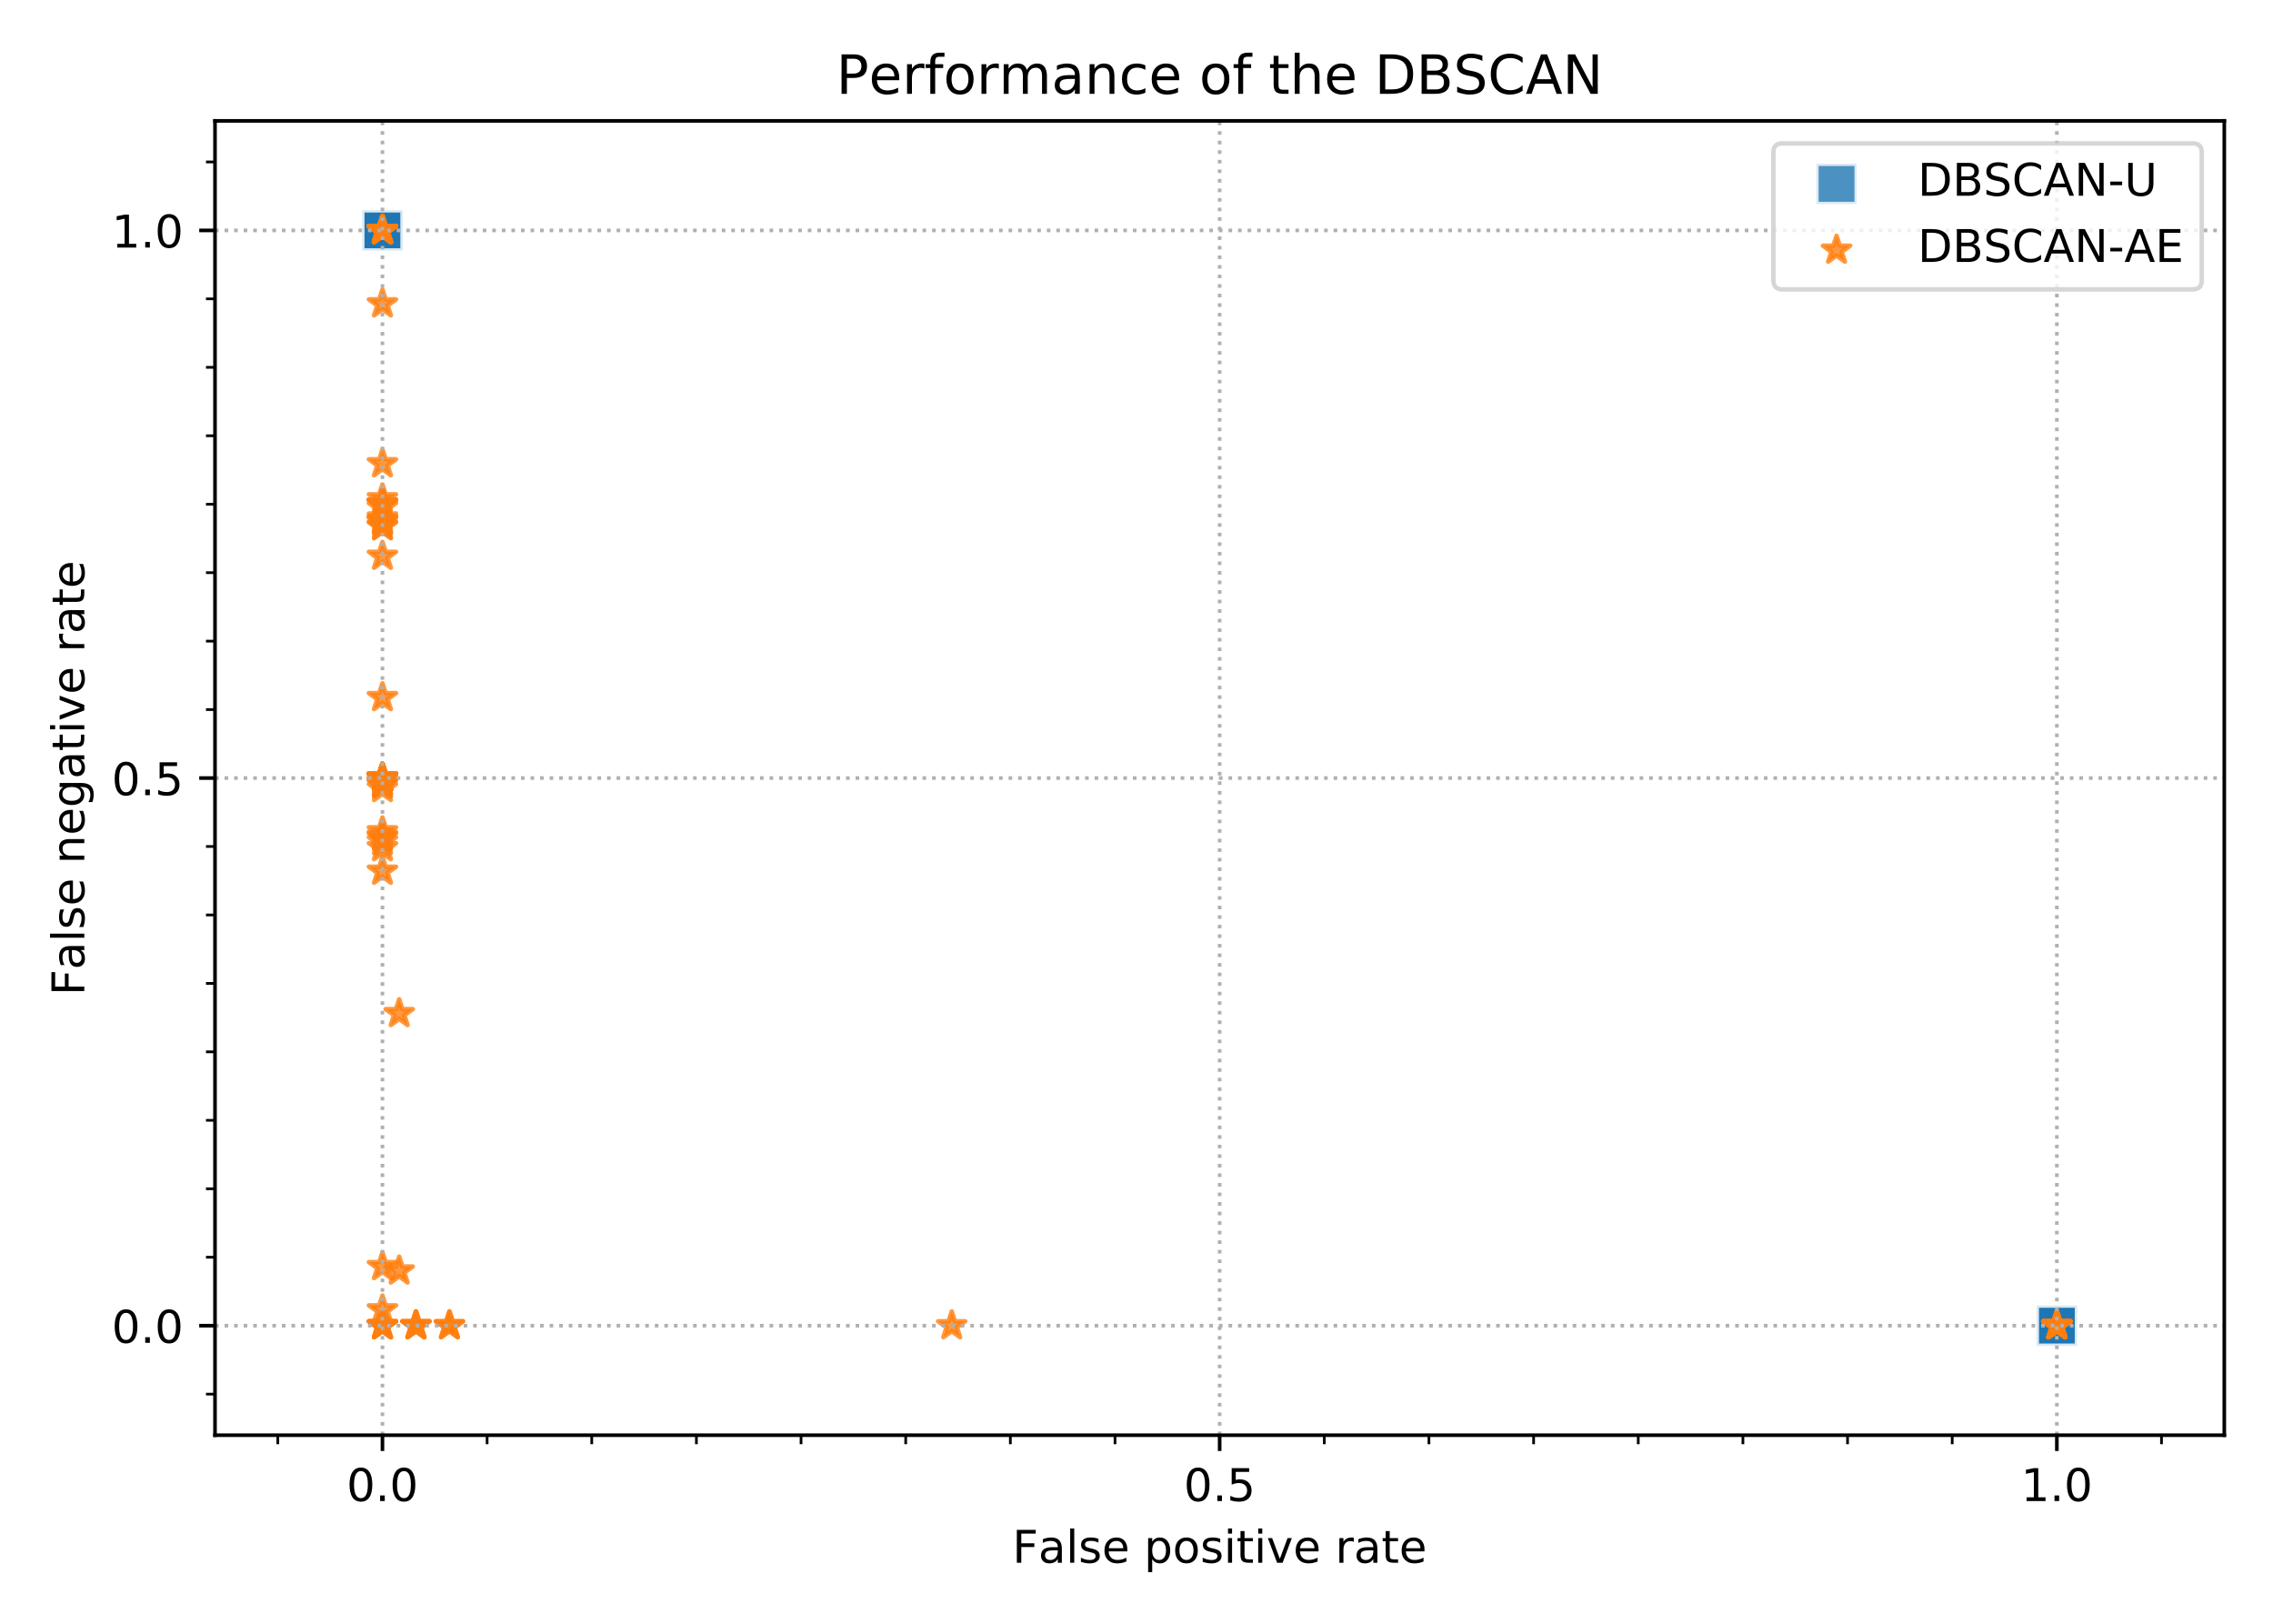 <?xml version="1.0" encoding="utf-8" standalone="no"?>
<!DOCTYPE svg PUBLIC "-//W3C//DTD SVG 1.1//EN"
  "http://www.w3.org/Graphics/SVG/1.1/DTD/svg11.dtd">
<!-- Created with matplotlib (https://matplotlib.org/) -->
<svg height="360pt" version="1.1" viewBox="0 0 504 360" width="504pt" xmlns="http://www.w3.org/2000/svg" xmlns:xlink="http://www.w3.org/1999/xlink">
 <defs>
  <style type="text/css">
*{stroke-linecap:butt;stroke-linejoin:round;white-space:pre;}
  </style>
 </defs>
 <g id="figure_1">
  <g id="patch_1">
   <path d="M 0 360 
L 504 360 
L 504 0 
L 0 0 
z
" style="fill:#ffffff;"/>
  </g>
  <g id="axes_1">
   <g id="patch_2">
    <path d="M 47.675 318.2 
L 493.2 318.2 
L 493.2 26.8 
L 47.675 26.8 
z
" style="fill:#ffffff;"/>
   </g>
   <g id="PathCollection_1">
    <defs>
     <path d="M -4.472 4.472 
L 4.472 4.472 
L 4.472 -4.472 
L -4.472 -4.472 
z
" id="mce99d82f90" style="stroke:#ffffff;stroke-opacity:0.8;"/>
    </defs>
    <g clip-path="url(#p8caf10794f)">
     <use style="fill:#1f77b4;fill-opacity:0.8;stroke:#ffffff;stroke-opacity:0.8;" x="84.802" xlink:href="#mce99d82f90" y="51.083"/>
     <use style="fill:#1f77b4;fill-opacity:0.8;stroke:#ffffff;stroke-opacity:0.8;" x="84.802" xlink:href="#mce99d82f90" y="51.083"/>
     <use style="fill:#1f77b4;fill-opacity:0.8;stroke:#ffffff;stroke-opacity:0.8;" x="84.802" xlink:href="#mce99d82f90" y="51.083"/>
     <use style="fill:#1f77b4;fill-opacity:0.8;stroke:#ffffff;stroke-opacity:0.8;" x="84.802" xlink:href="#mce99d82f90" y="51.083"/>
     <use style="fill:#1f77b4;fill-opacity:0.8;stroke:#ffffff;stroke-opacity:0.8;" x="84.802" xlink:href="#mce99d82f90" y="51.083"/>
     <use style="fill:#1f77b4;fill-opacity:0.8;stroke:#ffffff;stroke-opacity:0.8;" x="84.802" xlink:href="#mce99d82f90" y="51.083"/>
     <use style="fill:#1f77b4;fill-opacity:0.8;stroke:#ffffff;stroke-opacity:0.8;" x="84.802" xlink:href="#mce99d82f90" y="51.083"/>
     <use style="fill:#1f77b4;fill-opacity:0.8;stroke:#ffffff;stroke-opacity:0.8;" x="84.802" xlink:href="#mce99d82f90" y="51.083"/>
     <use style="fill:#1f77b4;fill-opacity:0.8;stroke:#ffffff;stroke-opacity:0.8;" x="84.802" xlink:href="#mce99d82f90" y="51.083"/>
     <use style="fill:#1f77b4;fill-opacity:0.8;stroke:#ffffff;stroke-opacity:0.8;" x="84.802" xlink:href="#mce99d82f90" y="51.083"/>
     <use style="fill:#1f77b4;fill-opacity:0.8;stroke:#ffffff;stroke-opacity:0.8;" x="456.073" xlink:href="#mce99d82f90" y="293.917"/>
     <use style="fill:#1f77b4;fill-opacity:0.8;stroke:#ffffff;stroke-opacity:0.8;" x="456.073" xlink:href="#mce99d82f90" y="293.431"/>
     <use style="fill:#1f77b4;fill-opacity:0.8;stroke:#ffffff;stroke-opacity:0.8;" x="456.073" xlink:href="#mce99d82f90" y="293.917"/>
     <use style="fill:#1f77b4;fill-opacity:0.8;stroke:#ffffff;stroke-opacity:0.8;" x="456.073" xlink:href="#mce99d82f90" y="293.917"/>
     <use style="fill:#1f77b4;fill-opacity:0.8;stroke:#ffffff;stroke-opacity:0.8;" x="456.073" xlink:href="#mce99d82f90" y="293.917"/>
     <use style="fill:#1f77b4;fill-opacity:0.8;stroke:#ffffff;stroke-opacity:0.8;" x="456.073" xlink:href="#mce99d82f90" y="293.917"/>
     <use style="fill:#1f77b4;fill-opacity:0.8;stroke:#ffffff;stroke-opacity:0.8;" x="456.073" xlink:href="#mce99d82f90" y="293.917"/>
     <use style="fill:#1f77b4;fill-opacity:0.8;stroke:#ffffff;stroke-opacity:0.8;" x="456.073" xlink:href="#mce99d82f90" y="293.917"/>
     <use style="fill:#1f77b4;fill-opacity:0.8;stroke:#ffffff;stroke-opacity:0.8;" x="456.073" xlink:href="#mce99d82f90" y="293.917"/>
     <use style="fill:#1f77b4;fill-opacity:0.8;stroke:#ffffff;stroke-opacity:0.8;" x="456.073" xlink:href="#mce99d82f90" y="293.917"/>
     <use style="fill:#1f77b4;fill-opacity:0.8;stroke:#ffffff;stroke-opacity:0.8;" x="456.073" xlink:href="#mce99d82f90" y="293.917"/>
     <use style="fill:#1f77b4;fill-opacity:0.8;stroke:#ffffff;stroke-opacity:0.8;" x="456.073" xlink:href="#mce99d82f90" y="293.917"/>
     <use style="fill:#1f77b4;fill-opacity:0.8;stroke:#ffffff;stroke-opacity:0.8;" x="456.073" xlink:href="#mce99d82f90" y="293.917"/>
     <use style="fill:#1f77b4;fill-opacity:0.8;stroke:#ffffff;stroke-opacity:0.8;" x="456.073" xlink:href="#mce99d82f90" y="293.917"/>
     <use style="fill:#1f77b4;fill-opacity:0.8;stroke:#ffffff;stroke-opacity:0.8;" x="456.073" xlink:href="#mce99d82f90" y="293.917"/>
     <use style="fill:#1f77b4;fill-opacity:0.8;stroke:#ffffff;stroke-opacity:0.8;" x="456.073" xlink:href="#mce99d82f90" y="293.917"/>
     <use style="fill:#1f77b4;fill-opacity:0.8;stroke:#ffffff;stroke-opacity:0.8;" x="456.073" xlink:href="#mce99d82f90" y="293.917"/>
     <use style="fill:#1f77b4;fill-opacity:0.8;stroke:#ffffff;stroke-opacity:0.8;" x="456.073" xlink:href="#mce99d82f90" y="293.917"/>
     <use style="fill:#1f77b4;fill-opacity:0.8;stroke:#ffffff;stroke-opacity:0.8;" x="456.073" xlink:href="#mce99d82f90" y="293.917"/>
     <use style="fill:#1f77b4;fill-opacity:0.8;stroke:#ffffff;stroke-opacity:0.8;" x="456.073" xlink:href="#mce99d82f90" y="293.917"/>
     <use style="fill:#1f77b4;fill-opacity:0.8;stroke:#ffffff;stroke-opacity:0.8;" x="456.073" xlink:href="#mce99d82f90" y="293.917"/>
     <use style="fill:#1f77b4;fill-opacity:0.8;stroke:#ffffff;stroke-opacity:0.8;" x="456.073" xlink:href="#mce99d82f90" y="293.917"/>
     <use style="fill:#1f77b4;fill-opacity:0.8;stroke:#ffffff;stroke-opacity:0.8;" x="456.073" xlink:href="#mce99d82f90" y="293.917"/>
     <use style="fill:#1f77b4;fill-opacity:0.8;stroke:#ffffff;stroke-opacity:0.8;" x="456.073" xlink:href="#mce99d82f90" y="293.917"/>
     <use style="fill:#1f77b4;fill-opacity:0.8;stroke:#ffffff;stroke-opacity:0.8;" x="456.073" xlink:href="#mce99d82f90" y="293.917"/>
     <use style="fill:#1f77b4;fill-opacity:0.8;stroke:#ffffff;stroke-opacity:0.8;" x="456.073" xlink:href="#mce99d82f90" y="293.917"/>
     <use style="fill:#1f77b4;fill-opacity:0.8;stroke:#ffffff;stroke-opacity:0.8;" x="456.073" xlink:href="#mce99d82f90" y="293.917"/>
     <use style="fill:#1f77b4;fill-opacity:0.8;stroke:#ffffff;stroke-opacity:0.8;" x="456.073" xlink:href="#mce99d82f90" y="293.917"/>
     <use style="fill:#1f77b4;fill-opacity:0.8;stroke:#ffffff;stroke-opacity:0.8;" x="456.073" xlink:href="#mce99d82f90" y="293.917"/>
     <use style="fill:#1f77b4;fill-opacity:0.8;stroke:#ffffff;stroke-opacity:0.8;" x="456.073" xlink:href="#mce99d82f90" y="293.917"/>
     <use style="fill:#1f77b4;fill-opacity:0.8;stroke:#ffffff;stroke-opacity:0.8;" x="456.073" xlink:href="#mce99d82f90" y="293.917"/>
     <use style="fill:#1f77b4;fill-opacity:0.8;stroke:#ffffff;stroke-opacity:0.8;" x="456.073" xlink:href="#mce99d82f90" y="293.917"/>
     <use style="fill:#1f77b4;fill-opacity:0.8;stroke:#ffffff;stroke-opacity:0.8;" x="456.073" xlink:href="#mce99d82f90" y="293.917"/>
     <use style="fill:#1f77b4;fill-opacity:0.8;stroke:#ffffff;stroke-opacity:0.8;" x="456.073" xlink:href="#mce99d82f90" y="293.917"/>
     <use style="fill:#1f77b4;fill-opacity:0.8;stroke:#ffffff;stroke-opacity:0.8;" x="456.073" xlink:href="#mce99d82f90" y="293.917"/>
     <use style="fill:#1f77b4;fill-opacity:0.8;stroke:#ffffff;stroke-opacity:0.8;" x="456.073" xlink:href="#mce99d82f90" y="293.917"/>
     <use style="fill:#1f77b4;fill-opacity:0.8;stroke:#ffffff;stroke-opacity:0.8;" x="456.073" xlink:href="#mce99d82f90" y="293.917"/>
     <use style="fill:#1f77b4;fill-opacity:0.8;stroke:#ffffff;stroke-opacity:0.8;" x="456.073" xlink:href="#mce99d82f90" y="293.917"/>
     <use style="fill:#1f77b4;fill-opacity:0.8;stroke:#ffffff;stroke-opacity:0.8;" x="456.073" xlink:href="#mce99d82f90" y="293.917"/>
     <use style="fill:#1f77b4;fill-opacity:0.8;stroke:#ffffff;stroke-opacity:0.8;" x="456.073" xlink:href="#mce99d82f90" y="293.917"/>
     <use style="fill:#1f77b4;fill-opacity:0.8;stroke:#ffffff;stroke-opacity:0.8;" x="456.073" xlink:href="#mce99d82f90" y="293.917"/>
     <use style="fill:#1f77b4;fill-opacity:0.8;stroke:#ffffff;stroke-opacity:0.8;" x="456.073" xlink:href="#mce99d82f90" y="293.917"/>
     <use style="fill:#1f77b4;fill-opacity:0.8;stroke:#ffffff;stroke-opacity:0.8;" x="456.073" xlink:href="#mce99d82f90" y="293.917"/>
     <use style="fill:#1f77b4;fill-opacity:0.8;stroke:#ffffff;stroke-opacity:0.8;" x="456.073" xlink:href="#mce99d82f90" y="293.917"/>
     <use style="fill:#1f77b4;fill-opacity:0.8;stroke:#ffffff;stroke-opacity:0.8;" x="456.073" xlink:href="#mce99d82f90" y="293.917"/>
     <use style="fill:#1f77b4;fill-opacity:0.8;stroke:#ffffff;stroke-opacity:0.8;" x="456.073" xlink:href="#mce99d82f90" y="293.917"/>
     <use style="fill:#1f77b4;fill-opacity:0.8;stroke:#ffffff;stroke-opacity:0.8;" x="456.073" xlink:href="#mce99d82f90" y="293.917"/>
     <use style="fill:#1f77b4;fill-opacity:0.8;stroke:#ffffff;stroke-opacity:0.8;" x="456.073" xlink:href="#mce99d82f90" y="293.917"/>
     <use style="fill:#1f77b4;fill-opacity:0.8;stroke:#ffffff;stroke-opacity:0.8;" x="456.073" xlink:href="#mce99d82f90" y="293.917"/>
     <use style="fill:#1f77b4;fill-opacity:0.8;stroke:#ffffff;stroke-opacity:0.8;" x="456.073" xlink:href="#mce99d82f90" y="293.917"/>
     <use style="fill:#1f77b4;fill-opacity:0.8;stroke:#ffffff;stroke-opacity:0.8;" x="456.073" xlink:href="#mce99d82f90" y="293.917"/>
     <use style="fill:#1f77b4;fill-opacity:0.8;stroke:#ffffff;stroke-opacity:0.8;" x="456.073" xlink:href="#mce99d82f90" y="293.917"/>
     <use style="fill:#1f77b4;fill-opacity:0.8;stroke:#ffffff;stroke-opacity:0.8;" x="456.073" xlink:href="#mce99d82f90" y="293.917"/>
     <use style="fill:#1f77b4;fill-opacity:0.8;stroke:#ffffff;stroke-opacity:0.8;" x="456.073" xlink:href="#mce99d82f90" y="293.917"/>
     <use style="fill:#1f77b4;fill-opacity:0.8;stroke:#ffffff;stroke-opacity:0.8;" x="456.073" xlink:href="#mce99d82f90" y="293.917"/>
     <use style="fill:#1f77b4;fill-opacity:0.8;stroke:#ffffff;stroke-opacity:0.8;" x="456.073" xlink:href="#mce99d82f90" y="293.917"/>
     <use style="fill:#1f77b4;fill-opacity:0.8;stroke:#ffffff;stroke-opacity:0.8;" x="456.073" xlink:href="#mce99d82f90" y="293.917"/>
     <use style="fill:#1f77b4;fill-opacity:0.8;stroke:#ffffff;stroke-opacity:0.8;" x="456.073" xlink:href="#mce99d82f90" y="293.917"/>
     <use style="fill:#1f77b4;fill-opacity:0.8;stroke:#ffffff;stroke-opacity:0.8;" x="456.073" xlink:href="#mce99d82f90" y="293.917"/>
     <use style="fill:#1f77b4;fill-opacity:0.8;stroke:#ffffff;stroke-opacity:0.8;" x="456.073" xlink:href="#mce99d82f90" y="293.917"/>
     <use style="fill:#1f77b4;fill-opacity:0.8;stroke:#ffffff;stroke-opacity:0.8;" x="456.073" xlink:href="#mce99d82f90" y="293.917"/>
     <use style="fill:#1f77b4;fill-opacity:0.8;stroke:#ffffff;stroke-opacity:0.8;" x="456.073" xlink:href="#mce99d82f90" y="293.917"/>
     <use style="fill:#1f77b4;fill-opacity:0.8;stroke:#ffffff;stroke-opacity:0.8;" x="456.073" xlink:href="#mce99d82f90" y="293.917"/>
     <use style="fill:#1f77b4;fill-opacity:0.8;stroke:#ffffff;stroke-opacity:0.8;" x="456.073" xlink:href="#mce99d82f90" y="293.917"/>
     <use style="fill:#1f77b4;fill-opacity:0.8;stroke:#ffffff;stroke-opacity:0.8;" x="456.073" xlink:href="#mce99d82f90" y="293.917"/>
     <use style="fill:#1f77b4;fill-opacity:0.8;stroke:#ffffff;stroke-opacity:0.8;" x="456.073" xlink:href="#mce99d82f90" y="293.917"/>
     <use style="fill:#1f77b4;fill-opacity:0.8;stroke:#ffffff;stroke-opacity:0.8;" x="456.073" xlink:href="#mce99d82f90" y="293.917"/>
     <use style="fill:#1f77b4;fill-opacity:0.8;stroke:#ffffff;stroke-opacity:0.8;" x="456.073" xlink:href="#mce99d82f90" y="293.917"/>
     <use style="fill:#1f77b4;fill-opacity:0.8;stroke:#ffffff;stroke-opacity:0.8;" x="456.073" xlink:href="#mce99d82f90" y="293.917"/>
     <use style="fill:#1f77b4;fill-opacity:0.8;stroke:#ffffff;stroke-opacity:0.8;" x="456.073" xlink:href="#mce99d82f90" y="293.917"/>
     <use style="fill:#1f77b4;fill-opacity:0.8;stroke:#ffffff;stroke-opacity:0.8;" x="456.073" xlink:href="#mce99d82f90" y="293.917"/>
     <use style="fill:#1f77b4;fill-opacity:0.8;stroke:#ffffff;stroke-opacity:0.8;" x="456.073" xlink:href="#mce99d82f90" y="293.917"/>
     <use style="fill:#1f77b4;fill-opacity:0.8;stroke:#ffffff;stroke-opacity:0.8;" x="456.073" xlink:href="#mce99d82f90" y="293.917"/>
     <use style="fill:#1f77b4;fill-opacity:0.8;stroke:#ffffff;stroke-opacity:0.8;" x="456.073" xlink:href="#mce99d82f90" y="293.917"/>
     <use style="fill:#1f77b4;fill-opacity:0.8;stroke:#ffffff;stroke-opacity:0.8;" x="456.073" xlink:href="#mce99d82f90" y="293.917"/>
     <use style="fill:#1f77b4;fill-opacity:0.8;stroke:#ffffff;stroke-opacity:0.8;" x="456.073" xlink:href="#mce99d82f90" y="293.917"/>
     <use style="fill:#1f77b4;fill-opacity:0.8;stroke:#ffffff;stroke-opacity:0.8;" x="456.073" xlink:href="#mce99d82f90" y="293.917"/>
     <use style="fill:#1f77b4;fill-opacity:0.8;stroke:#ffffff;stroke-opacity:0.8;" x="456.073" xlink:href="#mce99d82f90" y="293.917"/>
     <use style="fill:#1f77b4;fill-opacity:0.8;stroke:#ffffff;stroke-opacity:0.8;" x="456.073" xlink:href="#mce99d82f90" y="293.917"/>
     <use style="fill:#1f77b4;fill-opacity:0.8;stroke:#ffffff;stroke-opacity:0.8;" x="456.073" xlink:href="#mce99d82f90" y="293.917"/>
     <use style="fill:#1f77b4;fill-opacity:0.8;stroke:#ffffff;stroke-opacity:0.8;" x="456.073" xlink:href="#mce99d82f90" y="293.917"/>
     <use style="fill:#1f77b4;fill-opacity:0.8;stroke:#ffffff;stroke-opacity:0.8;" x="456.073" xlink:href="#mce99d82f90" y="293.917"/>
     <use style="fill:#1f77b4;fill-opacity:0.8;stroke:#ffffff;stroke-opacity:0.8;" x="456.073" xlink:href="#mce99d82f90" y="293.917"/>
     <use style="fill:#1f77b4;fill-opacity:0.8;stroke:#ffffff;stroke-opacity:0.8;" x="456.073" xlink:href="#mce99d82f90" y="293.917"/>
     <use style="fill:#1f77b4;fill-opacity:0.8;stroke:#ffffff;stroke-opacity:0.8;" x="456.073" xlink:href="#mce99d82f90" y="293.917"/>
     <use style="fill:#1f77b4;fill-opacity:0.8;stroke:#ffffff;stroke-opacity:0.8;" x="456.073" xlink:href="#mce99d82f90" y="293.917"/>
     <use style="fill:#1f77b4;fill-opacity:0.8;stroke:#ffffff;stroke-opacity:0.8;" x="456.073" xlink:href="#mce99d82f90" y="293.917"/>
     <use style="fill:#1f77b4;fill-opacity:0.8;stroke:#ffffff;stroke-opacity:0.8;" x="456.073" xlink:href="#mce99d82f90" y="293.917"/>
     <use style="fill:#1f77b4;fill-opacity:0.8;stroke:#ffffff;stroke-opacity:0.8;" x="456.073" xlink:href="#mce99d82f90" y="293.917"/>
     <use style="fill:#1f77b4;fill-opacity:0.8;stroke:#ffffff;stroke-opacity:0.8;" x="456.073" xlink:href="#mce99d82f90" y="293.917"/>
    </g>
   </g>
   <g id="PathCollection_2">
    <defs>
     <path d="M 0 -3.162 
L -0.71 -0.977 
L -3.008 -0.977 
L -1.149 0.373 
L -1.859 2.558 
L -0 1.208 
L 1.859 2.558 
L 1.149 0.373 
L 3.008 -0.977 
L 0.71 -0.977 
z
" id="m5198dee4d4" style="stroke:#ff7f0e;stroke-opacity:0.8;"/>
    </defs>
    <g clip-path="url(#p8caf10794f)">
     <use style="fill:#ff7f0e;fill-opacity:0.8;stroke:#ff7f0e;stroke-opacity:0.8;" x="84.802" xlink:href="#m5198dee4d4" y="51.083"/>
     <use style="fill:#ff7f0e;fill-opacity:0.8;stroke:#ff7f0e;stroke-opacity:0.8;" x="84.802" xlink:href="#m5198dee4d4" y="51.083"/>
     <use style="fill:#ff7f0e;fill-opacity:0.8;stroke:#ff7f0e;stroke-opacity:0.8;" x="84.802" xlink:href="#m5198dee4d4" y="51.083"/>
     <use style="fill:#ff7f0e;fill-opacity:0.8;stroke:#ff7f0e;stroke-opacity:0.8;" x="84.802" xlink:href="#m5198dee4d4" y="51.083"/>
     <use style="fill:#ff7f0e;fill-opacity:0.8;stroke:#ff7f0e;stroke-opacity:0.8;" x="84.802" xlink:href="#m5198dee4d4" y="51.083"/>
     <use style="fill:#ff7f0e;fill-opacity:0.8;stroke:#ff7f0e;stroke-opacity:0.8;" x="84.802" xlink:href="#m5198dee4d4" y="51.083"/>
     <use style="fill:#ff7f0e;fill-opacity:0.8;stroke:#ff7f0e;stroke-opacity:0.8;" x="84.802" xlink:href="#m5198dee4d4" y="51.083"/>
     <use style="fill:#ff7f0e;fill-opacity:0.8;stroke:#ff7f0e;stroke-opacity:0.8;" x="84.802" xlink:href="#m5198dee4d4" y="51.083"/>
     <use style="fill:#ff7f0e;fill-opacity:0.8;stroke:#ff7f0e;stroke-opacity:0.8;" x="84.802" xlink:href="#m5198dee4d4" y="51.083"/>
     <use style="fill:#ff7f0e;fill-opacity:0.8;stroke:#ff7f0e;stroke-opacity:0.8;" x="84.802" xlink:href="#m5198dee4d4" y="51.083"/>
     <use style="fill:#ff7f0e;fill-opacity:0.8;stroke:#ff7f0e;stroke-opacity:0.8;" x="456.073" xlink:href="#m5198dee4d4" y="293.917"/>
     <use style="fill:#ff7f0e;fill-opacity:0.8;stroke:#ff7f0e;stroke-opacity:0.8;" x="84.802" xlink:href="#m5198dee4d4" y="193.141"/>
     <use style="fill:#ff7f0e;fill-opacity:0.8;stroke:#ff7f0e;stroke-opacity:0.8;" x="84.802" xlink:href="#m5198dee4d4" y="114.827"/>
     <use style="fill:#ff7f0e;fill-opacity:0.8;stroke:#ff7f0e;stroke-opacity:0.8;" x="84.802" xlink:href="#m5198dee4d4" y="67.353"/>
     <use style="fill:#ff7f0e;fill-opacity:0.8;stroke:#ff7f0e;stroke-opacity:0.8;" x="84.802" xlink:href="#m5198dee4d4" y="51.083"/>
     <use style="fill:#ff7f0e;fill-opacity:0.8;stroke:#ff7f0e;stroke-opacity:0.8;" x="84.802" xlink:href="#m5198dee4d4" y="51.083"/>
     <use style="fill:#ff7f0e;fill-opacity:0.8;stroke:#ff7f0e;stroke-opacity:0.8;" x="84.802" xlink:href="#m5198dee4d4" y="51.083"/>
     <use style="fill:#ff7f0e;fill-opacity:0.8;stroke:#ff7f0e;stroke-opacity:0.8;" x="84.802" xlink:href="#m5198dee4d4" y="51.083"/>
     <use style="fill:#ff7f0e;fill-opacity:0.8;stroke:#ff7f0e;stroke-opacity:0.8;" x="84.802" xlink:href="#m5198dee4d4" y="51.083"/>
     <use style="fill:#ff7f0e;fill-opacity:0.8;stroke:#ff7f0e;stroke-opacity:0.8;" x="84.802" xlink:href="#m5198dee4d4" y="51.083"/>
     <use style="fill:#ff7f0e;fill-opacity:0.8;stroke:#ff7f0e;stroke-opacity:0.8;" x="456.073" xlink:href="#m5198dee4d4" y="293.917"/>
     <use style="fill:#ff7f0e;fill-opacity:0.8;stroke:#ff7f0e;stroke-opacity:0.8;" x="88.515" xlink:href="#m5198dee4d4" y="224.709"/>
     <use style="fill:#ff7f0e;fill-opacity:0.8;stroke:#ff7f0e;stroke-opacity:0.8;" x="84.802" xlink:href="#m5198dee4d4" y="123.326"/>
     <use style="fill:#ff7f0e;fill-opacity:0.8;stroke:#ff7f0e;stroke-opacity:0.8;" x="84.802" xlink:href="#m5198dee4d4" y="102.807"/>
     <use style="fill:#ff7f0e;fill-opacity:0.8;stroke:#ff7f0e;stroke-opacity:0.8;" x="84.802" xlink:href="#m5198dee4d4" y="51.083"/>
     <use style="fill:#ff7f0e;fill-opacity:0.8;stroke:#ff7f0e;stroke-opacity:0.8;" x="84.802" xlink:href="#m5198dee4d4" y="51.083"/>
     <use style="fill:#ff7f0e;fill-opacity:0.8;stroke:#ff7f0e;stroke-opacity:0.8;" x="84.802" xlink:href="#m5198dee4d4" y="51.083"/>
     <use style="fill:#ff7f0e;fill-opacity:0.8;stroke:#ff7f0e;stroke-opacity:0.8;" x="84.802" xlink:href="#m5198dee4d4" y="51.083"/>
     <use style="fill:#ff7f0e;fill-opacity:0.8;stroke:#ff7f0e;stroke-opacity:0.8;" x="84.802" xlink:href="#m5198dee4d4" y="51.083"/>
     <use style="fill:#ff7f0e;fill-opacity:0.8;stroke:#ff7f0e;stroke-opacity:0.8;" x="84.802" xlink:href="#m5198dee4d4" y="51.083"/>
     <use style="fill:#ff7f0e;fill-opacity:0.8;stroke:#ff7f0e;stroke-opacity:0.8;" x="456.073" xlink:href="#m5198dee4d4" y="293.917"/>
     <use style="fill:#ff7f0e;fill-opacity:0.8;stroke:#ff7f0e;stroke-opacity:0.8;" x="88.515" xlink:href="#m5198dee4d4" y="281.775"/>
     <use style="fill:#ff7f0e;fill-opacity:0.8;stroke:#ff7f0e;stroke-opacity:0.8;" x="84.802" xlink:href="#m5198dee4d4" y="154.652"/>
     <use style="fill:#ff7f0e;fill-opacity:0.8;stroke:#ff7f0e;stroke-opacity:0.8;" x="84.802" xlink:href="#m5198dee4d4" y="110.578"/>
     <use style="fill:#ff7f0e;fill-opacity:0.8;stroke:#ff7f0e;stroke-opacity:0.8;" x="84.802" xlink:href="#m5198dee4d4" y="51.083"/>
     <use style="fill:#ff7f0e;fill-opacity:0.8;stroke:#ff7f0e;stroke-opacity:0.8;" x="84.802" xlink:href="#m5198dee4d4" y="51.083"/>
     <use style="fill:#ff7f0e;fill-opacity:0.8;stroke:#ff7f0e;stroke-opacity:0.8;" x="84.802" xlink:href="#m5198dee4d4" y="51.083"/>
     <use style="fill:#ff7f0e;fill-opacity:0.8;stroke:#ff7f0e;stroke-opacity:0.8;" x="84.802" xlink:href="#m5198dee4d4" y="51.083"/>
     <use style="fill:#ff7f0e;fill-opacity:0.8;stroke:#ff7f0e;stroke-opacity:0.8;" x="84.802" xlink:href="#m5198dee4d4" y="51.083"/>
     <use style="fill:#ff7f0e;fill-opacity:0.8;stroke:#ff7f0e;stroke-opacity:0.8;" x="84.802" xlink:href="#m5198dee4d4" y="51.083"/>
     <use style="fill:#ff7f0e;fill-opacity:0.8;stroke:#ff7f0e;stroke-opacity:0.8;" x="456.073" xlink:href="#m5198dee4d4" y="293.917"/>
     <use style="fill:#ff7f0e;fill-opacity:0.8;stroke:#ff7f0e;stroke-opacity:0.8;" x="92.228" xlink:href="#m5198dee4d4" y="293.917"/>
     <use style="fill:#ff7f0e;fill-opacity:0.8;stroke:#ff7f0e;stroke-opacity:0.8;" x="84.802" xlink:href="#m5198dee4d4" y="280.804"/>
     <use style="fill:#ff7f0e;fill-opacity:0.8;stroke:#ff7f0e;stroke-opacity:0.8;" x="84.802" xlink:href="#m5198dee4d4" y="174.807"/>
     <use style="fill:#ff7f0e;fill-opacity:0.8;stroke:#ff7f0e;stroke-opacity:0.8;" x="84.802" xlink:href="#m5198dee4d4" y="172.5"/>
     <use style="fill:#ff7f0e;fill-opacity:0.8;stroke:#ff7f0e;stroke-opacity:0.8;" x="84.802" xlink:href="#m5198dee4d4" y="172.5"/>
     <use style="fill:#ff7f0e;fill-opacity:0.8;stroke:#ff7f0e;stroke-opacity:0.8;" x="84.802" xlink:href="#m5198dee4d4" y="172.5"/>
     <use style="fill:#ff7f0e;fill-opacity:0.8;stroke:#ff7f0e;stroke-opacity:0.8;" x="84.802" xlink:href="#m5198dee4d4" y="112.52"/>
     <use style="fill:#ff7f0e;fill-opacity:0.8;stroke:#ff7f0e;stroke-opacity:0.8;" x="84.802" xlink:href="#m5198dee4d4" y="111.792"/>
     <use style="fill:#ff7f0e;fill-opacity:0.8;stroke:#ff7f0e;stroke-opacity:0.8;" x="84.802" xlink:href="#m5198dee4d4" y="51.083"/>
     <use style="fill:#ff7f0e;fill-opacity:0.8;stroke:#ff7f0e;stroke-opacity:0.8;" x="456.073" xlink:href="#m5198dee4d4" y="293.917"/>
     <use style="fill:#ff7f0e;fill-opacity:0.8;stroke:#ff7f0e;stroke-opacity:0.8;" x="92.228" xlink:href="#m5198dee4d4" y="293.917"/>
     <use style="fill:#ff7f0e;fill-opacity:0.8;stroke:#ff7f0e;stroke-opacity:0.8;" x="84.802" xlink:href="#m5198dee4d4" y="290.396"/>
     <use style="fill:#ff7f0e;fill-opacity:0.8;stroke:#ff7f0e;stroke-opacity:0.8;" x="84.802" xlink:href="#m5198dee4d4" y="184.399"/>
     <use style="fill:#ff7f0e;fill-opacity:0.8;stroke:#ff7f0e;stroke-opacity:0.8;" x="84.802" xlink:href="#m5198dee4d4" y="172.5"/>
     <use style="fill:#ff7f0e;fill-opacity:0.8;stroke:#ff7f0e;stroke-opacity:0.8;" x="84.802" xlink:href="#m5198dee4d4" y="172.5"/>
     <use style="fill:#ff7f0e;fill-opacity:0.8;stroke:#ff7f0e;stroke-opacity:0.8;" x="84.802" xlink:href="#m5198dee4d4" y="172.5"/>
     <use style="fill:#ff7f0e;fill-opacity:0.8;stroke:#ff7f0e;stroke-opacity:0.8;" x="84.802" xlink:href="#m5198dee4d4" y="116.648"/>
     <use style="fill:#ff7f0e;fill-opacity:0.8;stroke:#ff7f0e;stroke-opacity:0.8;" x="84.802" xlink:href="#m5198dee4d4" y="111.792"/>
     <use style="fill:#ff7f0e;fill-opacity:0.8;stroke:#ff7f0e;stroke-opacity:0.8;" x="84.802" xlink:href="#m5198dee4d4" y="51.083"/>
     <use style="fill:#ff7f0e;fill-opacity:0.8;stroke:#ff7f0e;stroke-opacity:0.8;" x="456.073" xlink:href="#m5198dee4d4" y="293.917"/>
     <use style="fill:#ff7f0e;fill-opacity:0.8;stroke:#ff7f0e;stroke-opacity:0.8;" x="92.228" xlink:href="#m5198dee4d4" y="293.917"/>
     <use style="fill:#ff7f0e;fill-opacity:0.8;stroke:#ff7f0e;stroke-opacity:0.8;" x="84.802" xlink:href="#m5198dee4d4" y="293.917"/>
     <use style="fill:#ff7f0e;fill-opacity:0.8;stroke:#ff7f0e;stroke-opacity:0.8;" x="84.802" xlink:href="#m5198dee4d4" y="187.92"/>
     <use style="fill:#ff7f0e;fill-opacity:0.8;stroke:#ff7f0e;stroke-opacity:0.8;" x="84.802" xlink:href="#m5198dee4d4" y="173.35"/>
     <use style="fill:#ff7f0e;fill-opacity:0.8;stroke:#ff7f0e;stroke-opacity:0.8;" x="84.802" xlink:href="#m5198dee4d4" y="172.5"/>
     <use style="fill:#ff7f0e;fill-opacity:0.8;stroke:#ff7f0e;stroke-opacity:0.8;" x="84.802" xlink:href="#m5198dee4d4" y="172.5"/>
     <use style="fill:#ff7f0e;fill-opacity:0.8;stroke:#ff7f0e;stroke-opacity:0.8;" x="84.802" xlink:href="#m5198dee4d4" y="115.434"/>
     <use style="fill:#ff7f0e;fill-opacity:0.8;stroke:#ff7f0e;stroke-opacity:0.8;" x="84.802" xlink:href="#m5198dee4d4" y="111.792"/>
     <use style="fill:#ff7f0e;fill-opacity:0.8;stroke:#ff7f0e;stroke-opacity:0.8;" x="84.802" xlink:href="#m5198dee4d4" y="51.083"/>
     <use style="fill:#ff7f0e;fill-opacity:0.8;stroke:#ff7f0e;stroke-opacity:0.8;" x="456.073" xlink:href="#m5198dee4d4" y="293.917"/>
     <use style="fill:#ff7f0e;fill-opacity:0.8;stroke:#ff7f0e;stroke-opacity:0.8;" x="99.653" xlink:href="#m5198dee4d4" y="293.917"/>
     <use style="fill:#ff7f0e;fill-opacity:0.8;stroke:#ff7f0e;stroke-opacity:0.8;" x="84.802" xlink:href="#m5198dee4d4" y="293.917"/>
     <use style="fill:#ff7f0e;fill-opacity:0.8;stroke:#ff7f0e;stroke-opacity:0.8;" x="84.802" xlink:href="#m5198dee4d4" y="185.734"/>
     <use style="fill:#ff7f0e;fill-opacity:0.8;stroke:#ff7f0e;stroke-opacity:0.8;" x="84.802" xlink:href="#m5198dee4d4" y="173.957"/>
     <use style="fill:#ff7f0e;fill-opacity:0.8;stroke:#ff7f0e;stroke-opacity:0.8;" x="84.802" xlink:href="#m5198dee4d4" y="172.5"/>
     <use style="fill:#ff7f0e;fill-opacity:0.8;stroke:#ff7f0e;stroke-opacity:0.8;" x="84.802" xlink:href="#m5198dee4d4" y="172.5"/>
     <use style="fill:#ff7f0e;fill-opacity:0.8;stroke:#ff7f0e;stroke-opacity:0.8;" x="84.802" xlink:href="#m5198dee4d4" y="115.798"/>
     <use style="fill:#ff7f0e;fill-opacity:0.8;stroke:#ff7f0e;stroke-opacity:0.8;" x="84.802" xlink:href="#m5198dee4d4" y="111.792"/>
     <use style="fill:#ff7f0e;fill-opacity:0.8;stroke:#ff7f0e;stroke-opacity:0.8;" x="84.802" xlink:href="#m5198dee4d4" y="51.083"/>
     <use style="fill:#ff7f0e;fill-opacity:0.8;stroke:#ff7f0e;stroke-opacity:0.8;" x="456.073" xlink:href="#m5198dee4d4" y="293.917"/>
     <use style="fill:#ff7f0e;fill-opacity:0.8;stroke:#ff7f0e;stroke-opacity:0.8;" x="99.653" xlink:href="#m5198dee4d4" y="293.917"/>
     <use style="fill:#ff7f0e;fill-opacity:0.8;stroke:#ff7f0e;stroke-opacity:0.8;" x="84.802" xlink:href="#m5198dee4d4" y="293.917"/>
     <use style="fill:#ff7f0e;fill-opacity:0.8;stroke:#ff7f0e;stroke-opacity:0.8;" x="84.802" xlink:href="#m5198dee4d4" y="185.37"/>
     <use style="fill:#ff7f0e;fill-opacity:0.8;stroke:#ff7f0e;stroke-opacity:0.8;" x="84.802" xlink:href="#m5198dee4d4" y="173.957"/>
     <use style="fill:#ff7f0e;fill-opacity:0.8;stroke:#ff7f0e;stroke-opacity:0.8;" x="84.802" xlink:href="#m5198dee4d4" y="172.5"/>
     <use style="fill:#ff7f0e;fill-opacity:0.8;stroke:#ff7f0e;stroke-opacity:0.8;" x="84.802" xlink:href="#m5198dee4d4" y="172.5"/>
     <use style="fill:#ff7f0e;fill-opacity:0.8;stroke:#ff7f0e;stroke-opacity:0.8;" x="84.802" xlink:href="#m5198dee4d4" y="115.434"/>
     <use style="fill:#ff7f0e;fill-opacity:0.8;stroke:#ff7f0e;stroke-opacity:0.8;" x="84.802" xlink:href="#m5198dee4d4" y="111.792"/>
     <use style="fill:#ff7f0e;fill-opacity:0.8;stroke:#ff7f0e;stroke-opacity:0.8;" x="84.802" xlink:href="#m5198dee4d4" y="51.083"/>
     <use style="fill:#ff7f0e;fill-opacity:0.8;stroke:#ff7f0e;stroke-opacity:0.8;" x="456.073" xlink:href="#m5198dee4d4" y="293.917"/>
     <use style="fill:#ff7f0e;fill-opacity:0.8;stroke:#ff7f0e;stroke-opacity:0.8;" x="211.034" xlink:href="#m5198dee4d4" y="293.917"/>
     <use style="fill:#ff7f0e;fill-opacity:0.8;stroke:#ff7f0e;stroke-opacity:0.8;" x="84.802" xlink:href="#m5198dee4d4" y="293.917"/>
     <use style="fill:#ff7f0e;fill-opacity:0.8;stroke:#ff7f0e;stroke-opacity:0.8;" x="84.802" xlink:href="#m5198dee4d4" y="186.584"/>
     <use style="fill:#ff7f0e;fill-opacity:0.8;stroke:#ff7f0e;stroke-opacity:0.8;" x="84.802" xlink:href="#m5198dee4d4" y="173.471"/>
     <use style="fill:#ff7f0e;fill-opacity:0.8;stroke:#ff7f0e;stroke-opacity:0.8;" x="84.802" xlink:href="#m5198dee4d4" y="172.5"/>
     <use style="fill:#ff7f0e;fill-opacity:0.8;stroke:#ff7f0e;stroke-opacity:0.8;" x="84.802" xlink:href="#m5198dee4d4" y="172.5"/>
     <use style="fill:#ff7f0e;fill-opacity:0.8;stroke:#ff7f0e;stroke-opacity:0.8;" x="84.802" xlink:href="#m5198dee4d4" y="116.77"/>
     <use style="fill:#ff7f0e;fill-opacity:0.8;stroke:#ff7f0e;stroke-opacity:0.8;" x="84.802" xlink:href="#m5198dee4d4" y="111.792"/>
     <use style="fill:#ff7f0e;fill-opacity:0.8;stroke:#ff7f0e;stroke-opacity:0.8;" x="84.802" xlink:href="#m5198dee4d4" y="51.083"/>
    </g>
   </g>
   <g id="matplotlib.axis_1">
    <g id="xtick_1">
     <g id="line2d_1">
      <path clip-path="url(#p8caf10794f)" d="M 84.802 318.2 
L 84.802 26.8 
" style="fill:none;stroke:#b0b0b0;stroke-dasharray:0.8,1.32;stroke-dashoffset:0;stroke-width:0.8;"/>
     </g>
     <g id="line2d_2">
      <defs>
       <path d="M 0 0 
L 0 3.5 
" id="m84f76e5f97" style="stroke:#000000;stroke-width:0.8;"/>
      </defs>
      <g>
       <use style="stroke:#000000;stroke-width:0.8;" x="84.802" xlink:href="#m84f76e5f97" y="318.2"/>
      </g>
     </g>
     <g id="text_1">
      <!-- 0.0 -->
      <defs>
       <path d="M 31.781 66.406 
Q 24.172 66.406 20.328 58.906 
Q 16.5 51.422 16.5 36.375 
Q 16.5 21.391 20.328 13.891 
Q 24.172 6.391 31.781 6.391 
Q 39.453 6.391 43.281 13.891 
Q 47.125 21.391 47.125 36.375 
Q 47.125 51.422 43.281 58.906 
Q 39.453 66.406 31.781 66.406 
z
M 31.781 74.219 
Q 44.047 74.219 50.516 64.516 
Q 56.984 54.828 56.984 36.375 
Q 56.984 17.969 50.516 8.266 
Q 44.047 -1.422 31.781 -1.422 
Q 19.531 -1.422 13.062 8.266 
Q 6.594 17.969 6.594 36.375 
Q 6.594 54.828 13.062 64.516 
Q 19.531 74.219 31.781 74.219 
z
" id="DejaVuSans-48"/>
       <path d="M 10.688 12.406 
L 21 12.406 
L 21 0 
L 10.688 0 
z
" id="DejaVuSans-46"/>
      </defs>
      <g transform="translate(76.851 332.798)scale(0.1 -0.1)">
       <use xlink:href="#DejaVuSans-48"/>
       <use x="63.623" xlink:href="#DejaVuSans-46"/>
       <use x="95.41" xlink:href="#DejaVuSans-48"/>
      </g>
     </g>
    </g>
    <g id="xtick_2">
     <g id="line2d_3">
      <path clip-path="url(#p8caf10794f)" d="M 270.438 318.2 
L 270.438 26.8 
" style="fill:none;stroke:#b0b0b0;stroke-dasharray:0.8,1.32;stroke-dashoffset:0;stroke-width:0.8;"/>
     </g>
     <g id="line2d_4">
      <g>
       <use style="stroke:#000000;stroke-width:0.8;" x="270.438" xlink:href="#m84f76e5f97" y="318.2"/>
      </g>
     </g>
     <g id="text_2">
      <!-- 0.5 -->
      <defs>
       <path d="M 10.797 72.906 
L 49.516 72.906 
L 49.516 64.594 
L 19.828 64.594 
L 19.828 46.734 
Q 21.969 47.469 24.109 47.828 
Q 26.266 48.188 28.422 48.188 
Q 40.625 48.188 47.75 41.5 
Q 54.891 34.812 54.891 23.391 
Q 54.891 11.625 47.562 5.094 
Q 40.234 -1.422 26.906 -1.422 
Q 22.312 -1.422 17.547 -0.641 
Q 12.797 0.141 7.719 1.703 
L 7.719 11.625 
Q 12.109 9.234 16.797 8.062 
Q 21.484 6.891 26.703 6.891 
Q 35.156 6.891 40.078 11.328 
Q 45.016 15.766 45.016 23.391 
Q 45.016 31 40.078 35.438 
Q 35.156 39.891 26.703 39.891 
Q 22.75 39.891 18.812 39.016 
Q 14.891 38.141 10.797 36.281 
z
" id="DejaVuSans-53"/>
      </defs>
      <g transform="translate(262.486 332.798)scale(0.1 -0.1)">
       <use xlink:href="#DejaVuSans-48"/>
       <use x="63.623" xlink:href="#DejaVuSans-46"/>
       <use x="95.41" xlink:href="#DejaVuSans-53"/>
      </g>
     </g>
    </g>
    <g id="xtick_3">
     <g id="line2d_5">
      <path clip-path="url(#p8caf10794f)" d="M 456.073 318.2 
L 456.073 26.8 
" style="fill:none;stroke:#b0b0b0;stroke-dasharray:0.8,1.32;stroke-dashoffset:0;stroke-width:0.8;"/>
     </g>
     <g id="line2d_6">
      <g>
       <use style="stroke:#000000;stroke-width:0.8;" x="456.073" xlink:href="#m84f76e5f97" y="318.2"/>
      </g>
     </g>
     <g id="text_3">
      <!-- 1.0 -->
      <defs>
       <path d="M 12.406 8.297 
L 28.516 8.297 
L 28.516 63.922 
L 10.984 60.406 
L 10.984 69.391 
L 28.422 72.906 
L 38.281 72.906 
L 38.281 8.297 
L 54.391 8.297 
L 54.391 0 
L 12.406 0 
z
" id="DejaVuSans-49"/>
      </defs>
      <g transform="translate(448.121 332.798)scale(0.1 -0.1)">
       <use xlink:href="#DejaVuSans-49"/>
       <use x="63.623" xlink:href="#DejaVuSans-46"/>
       <use x="95.41" xlink:href="#DejaVuSans-48"/>
      </g>
     </g>
    </g>
    <g id="xtick_4">
     <g id="line2d_7">
      <defs>
       <path d="M 0 0 
L 0 2 
" id="m42afabbdb2" style="stroke:#000000;stroke-width:0.6;"/>
      </defs>
      <g>
       <use style="stroke:#000000;stroke-width:0.6;" x="61.598" xlink:href="#m42afabbdb2" y="318.2"/>
      </g>
     </g>
    </g>
    <g id="xtick_5">
     <g id="line2d_8">
      <g>
       <use style="stroke:#000000;stroke-width:0.6;" x="108.007" xlink:href="#m42afabbdb2" y="318.2"/>
      </g>
     </g>
    </g>
    <g id="xtick_6">
     <g id="line2d_9">
      <g>
       <use style="stroke:#000000;stroke-width:0.6;" x="131.211" xlink:href="#m42afabbdb2" y="318.2"/>
      </g>
     </g>
    </g>
    <g id="xtick_7">
     <g id="line2d_10">
      <g>
       <use style="stroke:#000000;stroke-width:0.6;" x="154.415" xlink:href="#m42afabbdb2" y="318.2"/>
      </g>
     </g>
    </g>
    <g id="xtick_8">
     <g id="line2d_11">
      <g>
       <use style="stroke:#000000;stroke-width:0.6;" x="177.62" xlink:href="#m42afabbdb2" y="318.2"/>
      </g>
     </g>
    </g>
    <g id="xtick_9">
     <g id="line2d_12">
      <g>
       <use style="stroke:#000000;stroke-width:0.6;" x="200.824" xlink:href="#m42afabbdb2" y="318.2"/>
      </g>
     </g>
    </g>
    <g id="xtick_10">
     <g id="line2d_13">
      <g>
       <use style="stroke:#000000;stroke-width:0.6;" x="224.029" xlink:href="#m42afabbdb2" y="318.2"/>
      </g>
     </g>
    </g>
    <g id="xtick_11">
     <g id="line2d_14">
      <g>
       <use style="stroke:#000000;stroke-width:0.6;" x="247.233" xlink:href="#m42afabbdb2" y="318.2"/>
      </g>
     </g>
    </g>
    <g id="xtick_12">
     <g id="line2d_15">
      <g>
       <use style="stroke:#000000;stroke-width:0.6;" x="293.642" xlink:href="#m42afabbdb2" y="318.2"/>
      </g>
     </g>
    </g>
    <g id="xtick_13">
     <g id="line2d_16">
      <g>
       <use style="stroke:#000000;stroke-width:0.6;" x="316.846" xlink:href="#m42afabbdb2" y="318.2"/>
      </g>
     </g>
    </g>
    <g id="xtick_14">
     <g id="line2d_17">
      <g>
       <use style="stroke:#000000;stroke-width:0.6;" x="340.051" xlink:href="#m42afabbdb2" y="318.2"/>
      </g>
     </g>
    </g>
    <g id="xtick_15">
     <g id="line2d_18">
      <g>
       <use style="stroke:#000000;stroke-width:0.6;" x="363.255" xlink:href="#m42afabbdb2" y="318.2"/>
      </g>
     </g>
    </g>
    <g id="xtick_16">
     <g id="line2d_19">
      <g>
       <use style="stroke:#000000;stroke-width:0.6;" x="386.46" xlink:href="#m42afabbdb2" y="318.2"/>
      </g>
     </g>
    </g>
    <g id="xtick_17">
     <g id="line2d_20">
      <g>
       <use style="stroke:#000000;stroke-width:0.6;" x="409.664" xlink:href="#m42afabbdb2" y="318.2"/>
      </g>
     </g>
    </g>
    <g id="xtick_18">
     <g id="line2d_21">
      <g>
       <use style="stroke:#000000;stroke-width:0.6;" x="432.868" xlink:href="#m42afabbdb2" y="318.2"/>
      </g>
     </g>
    </g>
    <g id="xtick_19">
     <g id="line2d_22">
      <g>
       <use style="stroke:#000000;stroke-width:0.6;" x="479.277" xlink:href="#m42afabbdb2" y="318.2"/>
      </g>
     </g>
    </g>
    <g id="text_4">
     <!-- False positive rate -->
     <defs>
      <path d="M 9.812 72.906 
L 51.703 72.906 
L 51.703 64.594 
L 19.672 64.594 
L 19.672 43.109 
L 48.578 43.109 
L 48.578 34.812 
L 19.672 34.812 
L 19.672 0 
L 9.812 0 
z
" id="DejaVuSans-70"/>
      <path d="M 34.281 27.484 
Q 23.391 27.484 19.188 25 
Q 14.984 22.516 14.984 16.5 
Q 14.984 11.719 18.141 8.906 
Q 21.297 6.109 26.703 6.109 
Q 34.188 6.109 38.703 11.406 
Q 43.219 16.703 43.219 25.484 
L 43.219 27.484 
z
M 52.203 31.203 
L 52.203 0 
L 43.219 0 
L 43.219 8.297 
Q 40.141 3.328 35.547 0.953 
Q 30.953 -1.422 24.312 -1.422 
Q 15.922 -1.422 10.953 3.297 
Q 6 8.016 6 15.922 
Q 6 25.141 12.172 29.828 
Q 18.359 34.516 30.609 34.516 
L 43.219 34.516 
L 43.219 35.406 
Q 43.219 41.609 39.141 45 
Q 35.062 48.391 27.688 48.391 
Q 23 48.391 18.547 47.266 
Q 14.109 46.141 10.016 43.891 
L 10.016 52.203 
Q 14.938 54.109 19.578 55.047 
Q 24.219 56 28.609 56 
Q 40.484 56 46.344 49.844 
Q 52.203 43.703 52.203 31.203 
z
" id="DejaVuSans-97"/>
      <path d="M 9.422 75.984 
L 18.406 75.984 
L 18.406 0 
L 9.422 0 
z
" id="DejaVuSans-108"/>
      <path d="M 44.281 53.078 
L 44.281 44.578 
Q 40.484 46.531 36.375 47.5 
Q 32.281 48.484 27.875 48.484 
Q 21.188 48.484 17.844 46.438 
Q 14.5 44.391 14.5 40.281 
Q 14.5 37.156 16.891 35.375 
Q 19.281 33.594 26.516 31.984 
L 29.594 31.297 
Q 39.156 29.25 43.188 25.516 
Q 47.219 21.781 47.219 15.094 
Q 47.219 7.469 41.188 3.016 
Q 35.156 -1.422 24.609 -1.422 
Q 20.219 -1.422 15.453 -0.562 
Q 10.688 0.297 5.422 2 
L 5.422 11.281 
Q 10.406 8.688 15.234 7.391 
Q 20.062 6.109 24.812 6.109 
Q 31.156 6.109 34.562 8.281 
Q 37.984 10.453 37.984 14.406 
Q 37.984 18.062 35.516 20.016 
Q 33.062 21.969 24.703 23.781 
L 21.578 24.516 
Q 13.234 26.266 9.516 29.906 
Q 5.812 33.547 5.812 39.891 
Q 5.812 47.609 11.281 51.797 
Q 16.75 56 26.812 56 
Q 31.781 56 36.172 55.266 
Q 40.578 54.547 44.281 53.078 
z
" id="DejaVuSans-115"/>
      <path d="M 56.203 29.594 
L 56.203 25.203 
L 14.891 25.203 
Q 15.484 15.922 20.484 11.062 
Q 25.484 6.203 34.422 6.203 
Q 39.594 6.203 44.453 7.469 
Q 49.312 8.734 54.109 11.281 
L 54.109 2.781 
Q 49.266 0.734 44.188 -0.344 
Q 39.109 -1.422 33.891 -1.422 
Q 20.797 -1.422 13.156 6.188 
Q 5.516 13.812 5.516 26.812 
Q 5.516 40.234 12.766 48.109 
Q 20.016 56 32.328 56 
Q 43.359 56 49.781 48.891 
Q 56.203 41.797 56.203 29.594 
z
M 47.219 32.234 
Q 47.125 39.594 43.094 43.984 
Q 39.062 48.391 32.422 48.391 
Q 24.906 48.391 20.391 44.141 
Q 15.875 39.891 15.188 32.172 
z
" id="DejaVuSans-101"/>
      <path id="DejaVuSans-32"/>
      <path d="M 18.109 8.203 
L 18.109 -20.797 
L 9.078 -20.797 
L 9.078 54.688 
L 18.109 54.688 
L 18.109 46.391 
Q 20.953 51.266 25.266 53.625 
Q 29.594 56 35.594 56 
Q 45.562 56 51.781 48.094 
Q 58.016 40.188 58.016 27.297 
Q 58.016 14.406 51.781 6.484 
Q 45.562 -1.422 35.594 -1.422 
Q 29.594 -1.422 25.266 0.953 
Q 20.953 3.328 18.109 8.203 
z
M 48.688 27.297 
Q 48.688 37.203 44.609 42.844 
Q 40.531 48.484 33.406 48.484 
Q 26.266 48.484 22.188 42.844 
Q 18.109 37.203 18.109 27.297 
Q 18.109 17.391 22.188 11.75 
Q 26.266 6.109 33.406 6.109 
Q 40.531 6.109 44.609 11.75 
Q 48.688 17.391 48.688 27.297 
z
" id="DejaVuSans-112"/>
      <path d="M 30.609 48.391 
Q 23.391 48.391 19.188 42.75 
Q 14.984 37.109 14.984 27.297 
Q 14.984 17.484 19.156 11.844 
Q 23.344 6.203 30.609 6.203 
Q 37.797 6.203 41.984 11.859 
Q 46.188 17.531 46.188 27.297 
Q 46.188 37.016 41.984 42.703 
Q 37.797 48.391 30.609 48.391 
z
M 30.609 56 
Q 42.328 56 49.016 48.375 
Q 55.719 40.766 55.719 27.297 
Q 55.719 13.875 49.016 6.219 
Q 42.328 -1.422 30.609 -1.422 
Q 18.844 -1.422 12.172 6.219 
Q 5.516 13.875 5.516 27.297 
Q 5.516 40.766 12.172 48.375 
Q 18.844 56 30.609 56 
z
" id="DejaVuSans-111"/>
      <path d="M 9.422 54.688 
L 18.406 54.688 
L 18.406 0 
L 9.422 0 
z
M 9.422 75.984 
L 18.406 75.984 
L 18.406 64.594 
L 9.422 64.594 
z
" id="DejaVuSans-105"/>
      <path d="M 18.312 70.219 
L 18.312 54.688 
L 36.812 54.688 
L 36.812 47.703 
L 18.312 47.703 
L 18.312 18.016 
Q 18.312 11.328 20.141 9.422 
Q 21.969 7.516 27.594 7.516 
L 36.812 7.516 
L 36.812 0 
L 27.594 0 
Q 17.188 0 13.234 3.875 
Q 9.281 7.766 9.281 18.016 
L 9.281 47.703 
L 2.688 47.703 
L 2.688 54.688 
L 9.281 54.688 
L 9.281 70.219 
z
" id="DejaVuSans-116"/>
      <path d="M 2.984 54.688 
L 12.5 54.688 
L 29.594 8.797 
L 46.688 54.688 
L 56.203 54.688 
L 35.688 0 
L 23.484 0 
z
" id="DejaVuSans-118"/>
      <path d="M 41.109 46.297 
Q 39.594 47.172 37.812 47.578 
Q 36.031 48 33.891 48 
Q 26.266 48 22.188 43.047 
Q 18.109 38.094 18.109 28.812 
L 18.109 0 
L 9.078 0 
L 9.078 54.688 
L 18.109 54.688 
L 18.109 46.188 
Q 20.953 51.172 25.484 53.578 
Q 30.031 56 36.531 56 
Q 37.453 56 38.578 55.875 
Q 39.703 55.766 41.062 55.516 
z
" id="DejaVuSans-114"/>
     </defs>
     <g transform="translate(224.488 346.477)scale(0.1 -0.1)">
      <use xlink:href="#DejaVuSans-70"/>
      <use x="57.379" xlink:href="#DejaVuSans-97"/>
      <use x="118.658" xlink:href="#DejaVuSans-108"/>
      <use x="146.441" xlink:href="#DejaVuSans-115"/>
      <use x="198.541" xlink:href="#DejaVuSans-101"/>
      <use x="260.064" xlink:href="#DejaVuSans-32"/>
      <use x="291.852" xlink:href="#DejaVuSans-112"/>
      <use x="355.328" xlink:href="#DejaVuSans-111"/>
      <use x="416.51" xlink:href="#DejaVuSans-115"/>
      <use x="468.609" xlink:href="#DejaVuSans-105"/>
      <use x="496.393" xlink:href="#DejaVuSans-116"/>
      <use x="535.602" xlink:href="#DejaVuSans-105"/>
      <use x="563.385" xlink:href="#DejaVuSans-118"/>
      <use x="622.564" xlink:href="#DejaVuSans-101"/>
      <use x="684.088" xlink:href="#DejaVuSans-32"/>
      <use x="715.875" xlink:href="#DejaVuSans-114"/>
      <use x="756.988" xlink:href="#DejaVuSans-97"/>
      <use x="818.268" xlink:href="#DejaVuSans-116"/>
      <use x="857.477" xlink:href="#DejaVuSans-101"/>
     </g>
    </g>
   </g>
   <g id="matplotlib.axis_2">
    <g id="ytick_1">
     <g id="line2d_23">
      <path clip-path="url(#p8caf10794f)" d="M 47.675 293.917 
L 493.2 293.917 
" style="fill:none;stroke:#b0b0b0;stroke-dasharray:0.8,1.32;stroke-dashoffset:0;stroke-width:0.8;"/>
     </g>
     <g id="line2d_24">
      <defs>
       <path d="M 0 0 
L -3.5 0 
" id="m08858d4709" style="stroke:#000000;stroke-width:0.8;"/>
      </defs>
      <g>
       <use style="stroke:#000000;stroke-width:0.8;" x="47.675" xlink:href="#m08858d4709" y="293.917"/>
      </g>
     </g>
     <g id="text_5">
      <!-- 0.0 -->
      <g transform="translate(24.772 297.716)scale(0.1 -0.1)">
       <use xlink:href="#DejaVuSans-48"/>
       <use x="63.623" xlink:href="#DejaVuSans-46"/>
       <use x="95.41" xlink:href="#DejaVuSans-48"/>
      </g>
     </g>
    </g>
    <g id="ytick_2">
     <g id="line2d_25">
      <path clip-path="url(#p8caf10794f)" d="M 47.675 172.5 
L 493.2 172.5 
" style="fill:none;stroke:#b0b0b0;stroke-dasharray:0.8,1.32;stroke-dashoffset:0;stroke-width:0.8;"/>
     </g>
     <g id="line2d_26">
      <g>
       <use style="stroke:#000000;stroke-width:0.8;" x="47.675" xlink:href="#m08858d4709" y="172.5"/>
      </g>
     </g>
     <g id="text_6">
      <!-- 0.5 -->
      <g transform="translate(24.772 176.299)scale(0.1 -0.1)">
       <use xlink:href="#DejaVuSans-48"/>
       <use x="63.623" xlink:href="#DejaVuSans-46"/>
       <use x="95.41" xlink:href="#DejaVuSans-53"/>
      </g>
     </g>
    </g>
    <g id="ytick_3">
     <g id="line2d_27">
      <path clip-path="url(#p8caf10794f)" d="M 47.675 51.083 
L 493.2 51.083 
" style="fill:none;stroke:#b0b0b0;stroke-dasharray:0.8,1.32;stroke-dashoffset:0;stroke-width:0.8;"/>
     </g>
     <g id="line2d_28">
      <g>
       <use style="stroke:#000000;stroke-width:0.8;" x="47.675" xlink:href="#m08858d4709" y="51.083"/>
      </g>
     </g>
     <g id="text_7">
      <!-- 1.0 -->
      <g transform="translate(24.772 54.883)scale(0.1 -0.1)">
       <use xlink:href="#DejaVuSans-49"/>
       <use x="63.623" xlink:href="#DejaVuSans-46"/>
       <use x="95.41" xlink:href="#DejaVuSans-48"/>
      </g>
     </g>
    </g>
    <g id="ytick_4">
     <g id="line2d_29">
      <defs>
       <path d="M 0 0 
L -2 0 
" id="md3e205e3e7" style="stroke:#000000;stroke-width:0.6;"/>
      </defs>
      <g>
       <use style="stroke:#000000;stroke-width:0.6;" x="47.675" xlink:href="#md3e205e3e7" y="309.094"/>
      </g>
     </g>
    </g>
    <g id="ytick_5">
     <g id="line2d_30">
      <g>
       <use style="stroke:#000000;stroke-width:0.6;" x="47.675" xlink:href="#md3e205e3e7" y="278.74"/>
      </g>
     </g>
    </g>
    <g id="ytick_6">
     <g id="line2d_31">
      <g>
       <use style="stroke:#000000;stroke-width:0.6;" x="47.675" xlink:href="#md3e205e3e7" y="263.562"/>
      </g>
     </g>
    </g>
    <g id="ytick_7">
     <g id="line2d_32">
      <g>
       <use style="stroke:#000000;stroke-width:0.6;" x="47.675" xlink:href="#md3e205e3e7" y="248.385"/>
      </g>
     </g>
    </g>
    <g id="ytick_8">
     <g id="line2d_33">
      <g>
       <use style="stroke:#000000;stroke-width:0.6;" x="47.675" xlink:href="#md3e205e3e7" y="233.208"/>
      </g>
     </g>
    </g>
    <g id="ytick_9">
     <g id="line2d_34">
      <g>
       <use style="stroke:#000000;stroke-width:0.6;" x="47.675" xlink:href="#md3e205e3e7" y="218.031"/>
      </g>
     </g>
    </g>
    <g id="ytick_10">
     <g id="line2d_35">
      <g>
       <use style="stroke:#000000;stroke-width:0.6;" x="47.675" xlink:href="#md3e205e3e7" y="202.854"/>
      </g>
     </g>
    </g>
    <g id="ytick_11">
     <g id="line2d_36">
      <g>
       <use style="stroke:#000000;stroke-width:0.6;" x="47.675" xlink:href="#md3e205e3e7" y="187.677"/>
      </g>
     </g>
    </g>
    <g id="ytick_12">
     <g id="line2d_37">
      <g>
       <use style="stroke:#000000;stroke-width:0.6;" x="47.675" xlink:href="#md3e205e3e7" y="157.323"/>
      </g>
     </g>
    </g>
    <g id="ytick_13">
     <g id="line2d_38">
      <g>
       <use style="stroke:#000000;stroke-width:0.6;" x="47.675" xlink:href="#md3e205e3e7" y="142.146"/>
      </g>
     </g>
    </g>
    <g id="ytick_14">
     <g id="line2d_39">
      <g>
       <use style="stroke:#000000;stroke-width:0.6;" x="47.675" xlink:href="#md3e205e3e7" y="126.969"/>
      </g>
     </g>
    </g>
    <g id="ytick_15">
     <g id="line2d_40">
      <g>
       <use style="stroke:#000000;stroke-width:0.6;" x="47.675" xlink:href="#md3e205e3e7" y="111.792"/>
      </g>
     </g>
    </g>
    <g id="ytick_16">
     <g id="line2d_41">
      <g>
       <use style="stroke:#000000;stroke-width:0.6;" x="47.675" xlink:href="#md3e205e3e7" y="96.615"/>
      </g>
     </g>
    </g>
    <g id="ytick_17">
     <g id="line2d_42">
      <g>
       <use style="stroke:#000000;stroke-width:0.6;" x="47.675" xlink:href="#md3e205e3e7" y="81.438"/>
      </g>
     </g>
    </g>
    <g id="ytick_18">
     <g id="line2d_43">
      <g>
       <use style="stroke:#000000;stroke-width:0.6;" x="47.675" xlink:href="#md3e205e3e7" y="66.26"/>
      </g>
     </g>
    </g>
    <g id="ytick_19">
     <g id="line2d_44">
      <g>
       <use style="stroke:#000000;stroke-width:0.6;" x="47.675" xlink:href="#md3e205e3e7" y="35.906"/>
      </g>
     </g>
    </g>
    <g id="text_8">
     <!-- False negative rate -->
     <defs>
      <path d="M 54.891 33.016 
L 54.891 0 
L 45.906 0 
L 45.906 32.719 
Q 45.906 40.484 42.875 44.328 
Q 39.844 48.188 33.797 48.188 
Q 26.516 48.188 22.312 43.547 
Q 18.109 38.922 18.109 30.906 
L 18.109 0 
L 9.078 0 
L 9.078 54.688 
L 18.109 54.688 
L 18.109 46.188 
Q 21.344 51.125 25.703 53.562 
Q 30.078 56 35.797 56 
Q 45.219 56 50.047 50.172 
Q 54.891 44.344 54.891 33.016 
z
" id="DejaVuSans-110"/>
      <path d="M 45.406 27.984 
Q 45.406 37.75 41.375 43.109 
Q 37.359 48.484 30.078 48.484 
Q 22.859 48.484 18.828 43.109 
Q 14.797 37.75 14.797 27.984 
Q 14.797 18.266 18.828 12.891 
Q 22.859 7.516 30.078 7.516 
Q 37.359 7.516 41.375 12.891 
Q 45.406 18.266 45.406 27.984 
z
M 54.391 6.781 
Q 54.391 -7.172 48.188 -13.984 
Q 42 -20.797 29.203 -20.797 
Q 24.469 -20.797 20.266 -20.094 
Q 16.062 -19.391 12.109 -17.922 
L 12.109 -9.188 
Q 16.062 -11.328 19.922 -12.344 
Q 23.781 -13.375 27.781 -13.375 
Q 36.625 -13.375 41.016 -8.766 
Q 45.406 -4.156 45.406 5.172 
L 45.406 9.625 
Q 42.625 4.781 38.281 2.391 
Q 33.938 0 27.875 0 
Q 17.828 0 11.672 7.656 
Q 5.516 15.328 5.516 27.984 
Q 5.516 40.672 11.672 48.328 
Q 17.828 56 27.875 56 
Q 33.938 56 38.281 53.609 
Q 42.625 51.219 45.406 46.391 
L 45.406 54.688 
L 54.391 54.688 
z
" id="DejaVuSans-103"/>
     </defs>
     <g transform="translate(18.692 220.706)rotate(-90)scale(0.1 -0.1)">
      <use xlink:href="#DejaVuSans-70"/>
      <use x="57.379" xlink:href="#DejaVuSans-97"/>
      <use x="118.658" xlink:href="#DejaVuSans-108"/>
      <use x="146.441" xlink:href="#DejaVuSans-115"/>
      <use x="198.541" xlink:href="#DejaVuSans-101"/>
      <use x="260.064" xlink:href="#DejaVuSans-32"/>
      <use x="291.852" xlink:href="#DejaVuSans-110"/>
      <use x="355.23" xlink:href="#DejaVuSans-101"/>
      <use x="416.754" xlink:href="#DejaVuSans-103"/>
      <use x="480.23" xlink:href="#DejaVuSans-97"/>
      <use x="541.51" xlink:href="#DejaVuSans-116"/>
      <use x="580.719" xlink:href="#DejaVuSans-105"/>
      <use x="608.502" xlink:href="#DejaVuSans-118"/>
      <use x="667.682" xlink:href="#DejaVuSans-101"/>
      <use x="729.205" xlink:href="#DejaVuSans-32"/>
      <use x="760.992" xlink:href="#DejaVuSans-114"/>
      <use x="802.105" xlink:href="#DejaVuSans-97"/>
      <use x="863.385" xlink:href="#DejaVuSans-116"/>
      <use x="902.594" xlink:href="#DejaVuSans-101"/>
     </g>
    </g>
   </g>
   <g id="patch_3">
    <path d="M 47.675 318.2 
L 47.675 26.8 
" style="fill:none;stroke:#000000;stroke-linecap:square;stroke-linejoin:miter;stroke-width:0.8;"/>
   </g>
   <g id="patch_4">
    <path d="M 493.2 318.2 
L 493.2 26.8 
" style="fill:none;stroke:#000000;stroke-linecap:square;stroke-linejoin:miter;stroke-width:0.8;"/>
   </g>
   <g id="patch_5">
    <path d="M 47.675 318.2 
L 493.2 318.2 
" style="fill:none;stroke:#000000;stroke-linecap:square;stroke-linejoin:miter;stroke-width:0.8;"/>
   </g>
   <g id="patch_6">
    <path d="M 47.675 26.8 
L 493.2 26.8 
" style="fill:none;stroke:#000000;stroke-linecap:square;stroke-linejoin:miter;stroke-width:0.8;"/>
   </g>
   <g id="text_9">
    <!-- Performance of the DBSCAN -->
    <defs>
     <path d="M 19.672 64.797 
L 19.672 37.406 
L 32.078 37.406 
Q 38.969 37.406 42.719 40.969 
Q 46.484 44.531 46.484 51.125 
Q 46.484 57.672 42.719 61.234 
Q 38.969 64.797 32.078 64.797 
z
M 9.812 72.906 
L 32.078 72.906 
Q 44.344 72.906 50.609 67.359 
Q 56.891 61.812 56.891 51.125 
Q 56.891 40.328 50.609 34.812 
Q 44.344 29.297 32.078 29.297 
L 19.672 29.297 
L 19.672 0 
L 9.812 0 
z
" id="DejaVuSans-80"/>
     <path d="M 37.109 75.984 
L 37.109 68.5 
L 28.516 68.5 
Q 23.688 68.5 21.797 66.547 
Q 19.922 64.594 19.922 59.516 
L 19.922 54.688 
L 34.719 54.688 
L 34.719 47.703 
L 19.922 47.703 
L 19.922 0 
L 10.891 0 
L 10.891 47.703 
L 2.297 47.703 
L 2.297 54.688 
L 10.891 54.688 
L 10.891 58.5 
Q 10.891 67.625 15.141 71.797 
Q 19.391 75.984 28.609 75.984 
z
" id="DejaVuSans-102"/>
     <path d="M 52 44.188 
Q 55.375 50.25 60.062 53.125 
Q 64.75 56 71.094 56 
Q 79.641 56 84.281 50.016 
Q 88.922 44.047 88.922 33.016 
L 88.922 0 
L 79.891 0 
L 79.891 32.719 
Q 79.891 40.578 77.094 44.375 
Q 74.312 48.188 68.609 48.188 
Q 61.625 48.188 57.562 43.547 
Q 53.516 38.922 53.516 30.906 
L 53.516 0 
L 44.484 0 
L 44.484 32.719 
Q 44.484 40.625 41.703 44.406 
Q 38.922 48.188 33.109 48.188 
Q 26.219 48.188 22.156 43.531 
Q 18.109 38.875 18.109 30.906 
L 18.109 0 
L 9.078 0 
L 9.078 54.688 
L 18.109 54.688 
L 18.109 46.188 
Q 21.188 51.219 25.484 53.609 
Q 29.781 56 35.688 56 
Q 41.656 56 45.828 52.969 
Q 50 49.953 52 44.188 
z
" id="DejaVuSans-109"/>
     <path d="M 48.781 52.594 
L 48.781 44.188 
Q 44.969 46.297 41.141 47.344 
Q 37.312 48.391 33.406 48.391 
Q 24.656 48.391 19.812 42.844 
Q 14.984 37.312 14.984 27.297 
Q 14.984 17.281 19.812 11.734 
Q 24.656 6.203 33.406 6.203 
Q 37.312 6.203 41.141 7.25 
Q 44.969 8.297 48.781 10.406 
L 48.781 2.094 
Q 45.016 0.344 40.984 -0.531 
Q 36.969 -1.422 32.422 -1.422 
Q 20.062 -1.422 12.781 6.344 
Q 5.516 14.109 5.516 27.297 
Q 5.516 40.672 12.859 48.328 
Q 20.219 56 33.016 56 
Q 37.156 56 41.109 55.141 
Q 45.062 54.297 48.781 52.594 
z
" id="DejaVuSans-99"/>
     <path d="M 54.891 33.016 
L 54.891 0 
L 45.906 0 
L 45.906 32.719 
Q 45.906 40.484 42.875 44.328 
Q 39.844 48.188 33.797 48.188 
Q 26.516 48.188 22.312 43.547 
Q 18.109 38.922 18.109 30.906 
L 18.109 0 
L 9.078 0 
L 9.078 75.984 
L 18.109 75.984 
L 18.109 46.188 
Q 21.344 51.125 25.703 53.562 
Q 30.078 56 35.797 56 
Q 45.219 56 50.047 50.172 
Q 54.891 44.344 54.891 33.016 
z
" id="DejaVuSans-104"/>
     <path d="M 19.672 64.797 
L 19.672 8.109 
L 31.594 8.109 
Q 46.688 8.109 53.688 14.938 
Q 60.688 21.781 60.688 36.531 
Q 60.688 51.172 53.688 57.984 
Q 46.688 64.797 31.594 64.797 
z
M 9.812 72.906 
L 30.078 72.906 
Q 51.266 72.906 61.172 64.094 
Q 71.094 55.281 71.094 36.531 
Q 71.094 17.672 61.125 8.828 
Q 51.172 0 30.078 0 
L 9.812 0 
z
" id="DejaVuSans-68"/>
     <path d="M 19.672 34.812 
L 19.672 8.109 
L 35.5 8.109 
Q 43.453 8.109 47.281 11.406 
Q 51.125 14.703 51.125 21.484 
Q 51.125 28.328 47.281 31.562 
Q 43.453 34.812 35.5 34.812 
z
M 19.672 64.797 
L 19.672 42.828 
L 34.281 42.828 
Q 41.5 42.828 45.031 45.531 
Q 48.578 48.25 48.578 53.812 
Q 48.578 59.328 45.031 62.062 
Q 41.5 64.797 34.281 64.797 
z
M 9.812 72.906 
L 35.016 72.906 
Q 46.297 72.906 52.391 68.219 
Q 58.5 63.531 58.5 54.891 
Q 58.5 48.188 55.375 44.234 
Q 52.25 40.281 46.188 39.312 
Q 53.469 37.75 57.5 32.781 
Q 61.531 27.828 61.531 20.406 
Q 61.531 10.641 54.891 5.312 
Q 48.25 0 35.984 0 
L 9.812 0 
z
" id="DejaVuSans-66"/>
     <path d="M 53.516 70.516 
L 53.516 60.891 
Q 47.906 63.578 42.922 64.891 
Q 37.938 66.219 33.297 66.219 
Q 25.25 66.219 20.875 63.094 
Q 16.5 59.969 16.5 54.203 
Q 16.5 49.359 19.406 46.891 
Q 22.312 44.438 30.422 42.922 
L 36.375 41.703 
Q 47.406 39.594 52.656 34.297 
Q 57.906 29 57.906 20.125 
Q 57.906 9.516 50.797 4.047 
Q 43.703 -1.422 29.984 -1.422 
Q 24.812 -1.422 18.969 -0.25 
Q 13.141 0.922 6.891 3.219 
L 6.891 13.375 
Q 12.891 10.016 18.656 8.297 
Q 24.422 6.594 29.984 6.594 
Q 38.422 6.594 43.016 9.906 
Q 47.609 13.234 47.609 19.391 
Q 47.609 24.75 44.312 27.781 
Q 41.016 30.812 33.5 32.328 
L 27.484 33.5 
Q 16.453 35.688 11.516 40.375 
Q 6.594 45.062 6.594 53.422 
Q 6.594 63.094 13.406 68.656 
Q 20.219 74.219 32.172 74.219 
Q 37.312 74.219 42.625 73.281 
Q 47.953 72.359 53.516 70.516 
z
" id="DejaVuSans-83"/>
     <path d="M 64.406 67.281 
L 64.406 56.891 
Q 59.422 61.531 53.781 63.812 
Q 48.141 66.109 41.797 66.109 
Q 29.297 66.109 22.656 58.469 
Q 16.016 50.828 16.016 36.375 
Q 16.016 21.969 22.656 14.328 
Q 29.297 6.688 41.797 6.688 
Q 48.141 6.688 53.781 8.984 
Q 59.422 11.281 64.406 15.922 
L 64.406 5.609 
Q 59.234 2.094 53.438 0.328 
Q 47.656 -1.422 41.219 -1.422 
Q 24.656 -1.422 15.125 8.703 
Q 5.609 18.844 5.609 36.375 
Q 5.609 53.953 15.125 64.078 
Q 24.656 74.219 41.219 74.219 
Q 47.75 74.219 53.531 72.484 
Q 59.328 70.75 64.406 67.281 
z
" id="DejaVuSans-67"/>
     <path d="M 34.188 63.188 
L 20.797 26.906 
L 47.609 26.906 
z
M 28.609 72.906 
L 39.797 72.906 
L 67.578 0 
L 57.328 0 
L 50.688 18.703 
L 17.828 18.703 
L 11.188 0 
L 0.781 0 
z
" id="DejaVuSans-65"/>
     <path d="M 9.812 72.906 
L 23.094 72.906 
L 55.422 11.922 
L 55.422 72.906 
L 64.984 72.906 
L 64.984 0 
L 51.703 0 
L 19.391 60.984 
L 19.391 0 
L 9.812 0 
z
" id="DejaVuSans-78"/>
    </defs>
    <g transform="translate(185.422 20.8)scale(0.12 -0.12)">
     <use xlink:href="#DejaVuSans-80"/>
     <use x="60.256" xlink:href="#DejaVuSans-101"/>
     <use x="121.779" xlink:href="#DejaVuSans-114"/>
     <use x="162.893" xlink:href="#DejaVuSans-102"/>
     <use x="198.098" xlink:href="#DejaVuSans-111"/>
     <use x="259.279" xlink:href="#DejaVuSans-114"/>
     <use x="300.377" xlink:href="#DejaVuSans-109"/>
     <use x="397.789" xlink:href="#DejaVuSans-97"/>
     <use x="459.068" xlink:href="#DejaVuSans-110"/>
     <use x="522.447" xlink:href="#DejaVuSans-99"/>
     <use x="577.428" xlink:href="#DejaVuSans-101"/>
     <use x="638.951" xlink:href="#DejaVuSans-32"/>
     <use x="670.738" xlink:href="#DejaVuSans-111"/>
     <use x="731.92" xlink:href="#DejaVuSans-102"/>
     <use x="767.125" xlink:href="#DejaVuSans-32"/>
     <use x="798.912" xlink:href="#DejaVuSans-116"/>
     <use x="838.121" xlink:href="#DejaVuSans-104"/>
     <use x="901.5" xlink:href="#DejaVuSans-101"/>
     <use x="963.023" xlink:href="#DejaVuSans-32"/>
     <use x="994.811" xlink:href="#DejaVuSans-68"/>
     <use x="1071.812" xlink:href="#DejaVuSans-66"/>
     <use x="1140.4" xlink:href="#DejaVuSans-83"/>
     <use x="1203.877" xlink:href="#DejaVuSans-67"/>
     <use x="1273.701" xlink:href="#DejaVuSans-65"/>
     <use x="1342.109" xlink:href="#DejaVuSans-78"/>
    </g>
   </g>
   <g id="legend_1">
    <g id="patch_7">
     <path d="M 395.223 64.156 
L 486.2 64.156 
Q 488.2 64.156 488.2 62.156 
L 488.2 33.8 
Q 488.2 31.8 486.2 31.8 
L 395.223 31.8 
Q 393.223 31.8 393.223 33.8 
L 393.223 62.156 
Q 393.223 64.156 395.223 64.156 
z
" style="fill:#ffffff;opacity:0.8;stroke:#cccccc;stroke-linejoin:miter;"/>
    </g>
    <g id="PathCollection_3">
     <g>
      <use style="fill:#1f77b4;fill-opacity:0.8;stroke:#ffffff;stroke-opacity:0.8;" x="407.223" xlink:href="#mce99d82f90" y="40.773"/>
     </g>
    </g>
    <g id="text_10">
     <!-- DBSCAN-U -->
     <defs>
      <path d="M 4.891 31.391 
L 31.203 31.391 
L 31.203 23.391 
L 4.891 23.391 
z
" id="DejaVuSans-45"/>
      <path d="M 8.688 72.906 
L 18.609 72.906 
L 18.609 28.609 
Q 18.609 16.891 22.844 11.734 
Q 27.094 6.594 36.625 6.594 
Q 46.094 6.594 50.344 11.734 
Q 54.594 16.891 54.594 28.609 
L 54.594 72.906 
L 64.5 72.906 
L 64.5 27.391 
Q 64.5 13.141 57.438 5.859 
Q 50.391 -1.422 36.625 -1.422 
Q 22.797 -1.422 15.734 5.859 
Q 8.688 13.141 8.688 27.391 
z
" id="DejaVuSans-85"/>
     </defs>
     <g transform="translate(425.223 43.398)scale(0.1 -0.1)">
      <use xlink:href="#DejaVuSans-68"/>
      <use x="77.002" xlink:href="#DejaVuSans-66"/>
      <use x="145.59" xlink:href="#DejaVuSans-83"/>
      <use x="209.066" xlink:href="#DejaVuSans-67"/>
      <use x="278.891" xlink:href="#DejaVuSans-65"/>
      <use x="347.299" xlink:href="#DejaVuSans-78"/>
      <use x="422.104" xlink:href="#DejaVuSans-45"/>
      <use x="458.188" xlink:href="#DejaVuSans-85"/>
     </g>
    </g>
    <g id="PathCollection_4">
     <g>
      <use style="fill:#ff7f0e;fill-opacity:0.8;stroke:#ff7f0e;stroke-opacity:0.8;" x="407.223" xlink:href="#m5198dee4d4" y="55.452"/>
     </g>
    </g>
    <g id="text_11">
     <!-- DBSCAN-AE -->
     <defs>
      <path d="M 9.812 72.906 
L 55.906 72.906 
L 55.906 64.594 
L 19.672 64.594 
L 19.672 43.016 
L 54.391 43.016 
L 54.391 34.719 
L 19.672 34.719 
L 19.672 8.297 
L 56.781 8.297 
L 56.781 0 
L 9.812 0 
z
" id="DejaVuSans-69"/>
     </defs>
     <g transform="translate(425.223 58.077)scale(0.1 -0.1)">
      <use xlink:href="#DejaVuSans-68"/>
      <use x="77.002" xlink:href="#DejaVuSans-66"/>
      <use x="145.59" xlink:href="#DejaVuSans-83"/>
      <use x="209.066" xlink:href="#DejaVuSans-67"/>
      <use x="278.891" xlink:href="#DejaVuSans-65"/>
      <use x="347.299" xlink:href="#DejaVuSans-78"/>
      <use x="422.104" xlink:href="#DejaVuSans-45"/>
      <use x="458.156" xlink:href="#DejaVuSans-65"/>
      <use x="526.564" xlink:href="#DejaVuSans-69"/>
     </g>
    </g>
   </g>
  </g>
 </g>
 <defs>
  <clipPath id="p8caf10794f">
   <rect height="291.4" width="445.525" x="47.675" y="26.8"/>
  </clipPath>
 </defs>
</svg>
